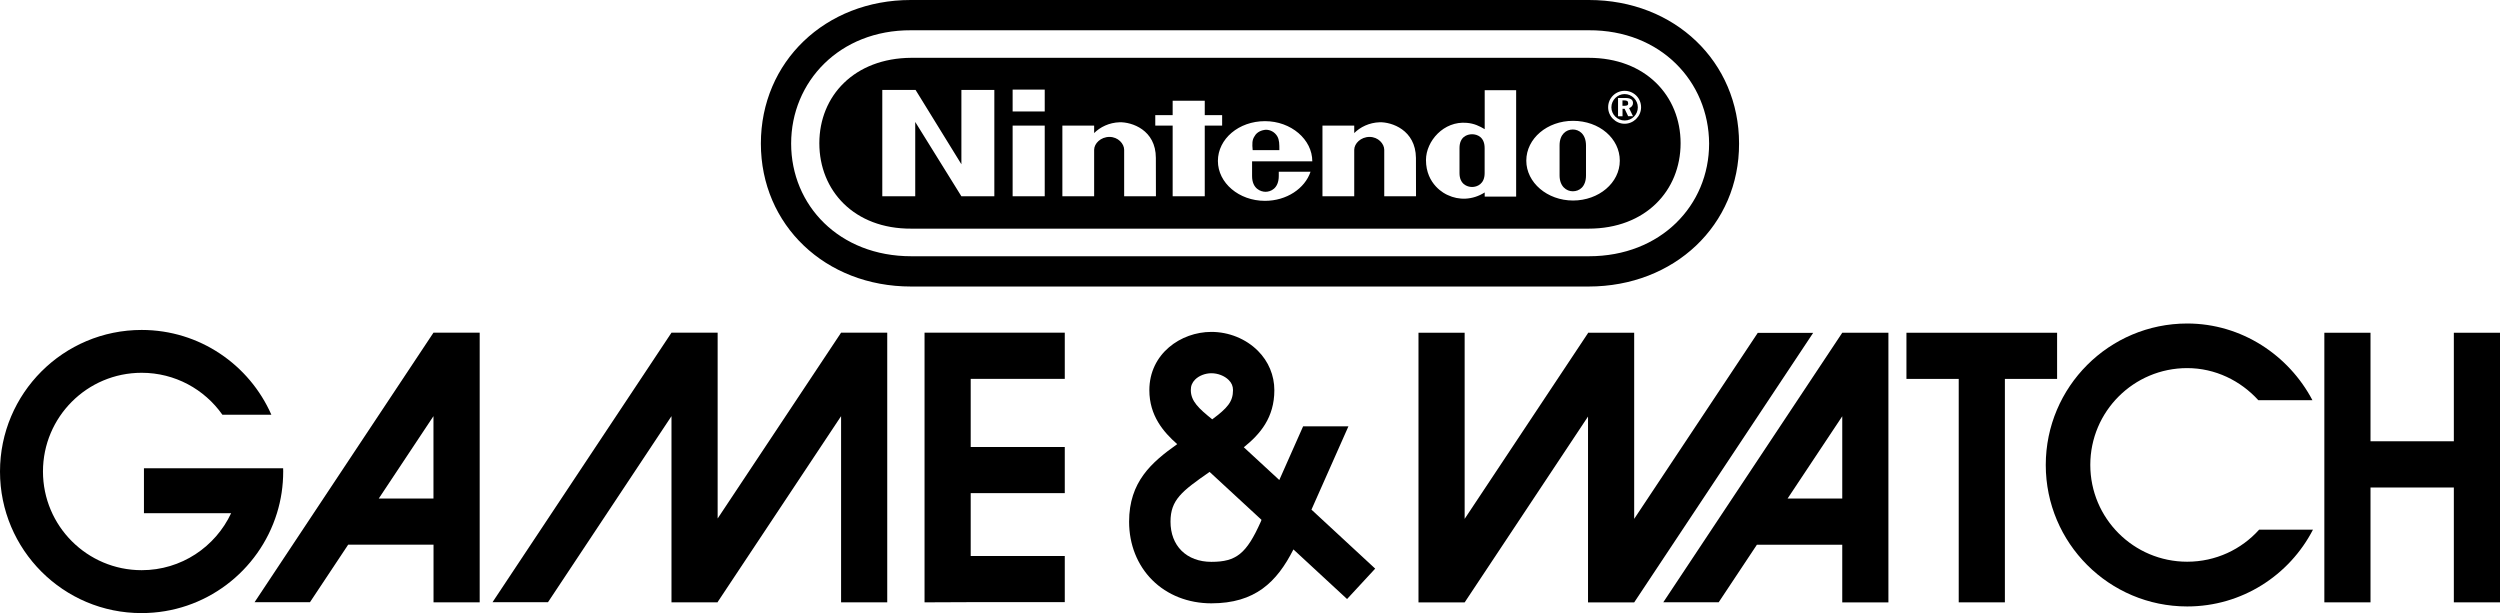 <?xml version="1.0" encoding="utf-8"?>
<!-- Generator: Adobe Illustrator 25.0.0, SVG Export Plug-In . SVG Version: 6.00 Build 0)  -->
<svg version="1.1" id="Layer_1" xmlns="http://www.w3.org/2000/svg" xmlns:xlink="http://www.w3.org/1999/xlink" x="0px" y="0px"
	 viewBox="0 0 3840 941.7" style="enable-background:new 0 0 3840 941.7;" xml:space="preserve">
<style type="text/css">
	.st0{fill:#FFFFFF;}
	.st1{fill:#E31E26;}
</style>
<g>
	<g>
		<g>
			<g>
				<g id="path68_6_">
					<path d="M341.5,636.9c-27.4-38.9-72.7-64.3-123.9-64.3C133.8,572.6,66,640.5,66,724.2s67.9,151.6,151.6,151.6
						c60.8,0,113.2-35.8,137.4-87.5H221.1v-69h213.8c0.1,1.6,0.1,3.2,0.1,4.8c0,22.3-3.3,43.8-9.6,64.1
						C398,877,315.3,941.7,217.5,941.7C97.4,941.9,0,844.4,0,724.3c0-120.2,97.4-217.5,217.6-217.5c89,0,165.5,53.6,199.2,130.2
						h-75.3V636.9z"/>
				</g>
				<g id="path70_6_">
					<path d="M665.8,511L665.8,511L391,925h85.1l58.7-88.4h131.1v88.6h70.9V511H665.8L665.8,511z M581.8,765.7l84-126.5v126.5H581.8
						z"/>
				</g>
				<g id="path72_6_">
					<path d="M1291.9,511L1291.9,511l-189.6,285.4V511h-70.9l0,0L756.5,925h85.2l189.7-285.8v286h70.9v-0.5l189.6-285.5v286h70.9
						V511H1291.9L1291.9,511z"/>
				</g>
				<g id="path74_6_">
					<path d="M1635.5,581.9V511h-215.4v414.2l70.9-0.3h144.5V854H1491v-96.5h144.5v-70.9H1491V581.9H1635.5z"/>
				</g>
				<g id="path86_6_">
					<path d="M2014.4,782.8c22.7-51.2,56.8-128,56.8-128h-69.6l-36.6,82.5l-54.5-50.3c25-20.1,46.9-45.4,46.9-87.7
						c0-22.7-9-44.2-25.2-60.4c-18.5-18.5-44.6-29.1-71.6-29.1c-46.8,0-95.2,33.5-95.2,89.5c0,39,21.5,64.2,42.8,82.9
						c-39.5,28-73.9,57.8-73.9,119.2c0,34.9,12.6,66.6,35.5,89.5c23.1,23.1,55.3,35.8,90.8,35.8c67.2,0,100.6-32.5,126.1-82.8
						l82.4,76.2l43.2-46.7L2014.4,782.8L2014.4,782.8z M1835.7,583c6-6,15.6-9.7,25-9.7c10,0,20.2,4,26.6,10.4
						c4.5,4.4,6.6,9.5,6.6,15.5c0,17.8-8.6,27.6-31.9,44.9c-20.4-16.4-32.9-27.8-32.9-44.9C1829,592.8,1831.2,587.5,1835.7,583
						 M1936.5,801.5c-21.9,48.9-37.5,61.5-75.8,61.5c-18.8,0-34.7-6-45.9-17.1c-11.1-11.1-16.9-26.5-16.9-44.6
						c0-33.4,17.2-46.7,59.4-76c0.2-0.1,0.5-0.3,0.6-0.5l79.8,73.7L1936.5,801.5L1936.5,801.5z"/>
				</g>
				<g id="path76_6_">
					<path d="M2829.7,511.1L2829.7,511.1l-274.9,414h85.1l58.7-88.4h131.1v88.6h70.9V511.1H2829.7L2829.7,511.1z M2745.7,765.8
						l84-126.4v126.4H2745.7z"/>
				</g>
				<g id="path78_6_">
					<path d="M2249.7,925.3L2249.7,925.3l189.5-285.5v285.5h70.9l0,0l0,0l274.9-414h-85.1L2510.1,797V511.1h-70.9v0.5L2249.7,797
						V511.1h-70.9v414.2H2249.7L2249.7,925.3z"/>
				</g>
				<g id="path80_6_">
					<path d="M3769.1,511.1v166.7h-128V511.1h-70.9v414.1h70.9V748.8h128v176.4h70.9V511.1H3769.1z"/>
				</g>
				<g id="path82_6_">
					<path d="M3159.7,511.1h-231.4V582h80.3v343.2h70.9V582h80.2V511.1L3159.7,511.1z"/>
				</g>
				<g id="path84_6_">
					<path d="M3470,813.6c-27.2,30.3-66.6,49.2-110.5,49.2c-82.2,0-148.8-66.6-148.8-148.7s66.6-148.7,148.8-148.7
						c43.2,0,82.1,19.4,109.3,49.3h83.1c-36.3-69-108.8-117.8-192.3-117.8c-120,0-217.3,97.3-217.3,217.3s97.3,217.3,217.3,217.3
						c84.1,0,157-48,193.1-117.9L3470,813.6L3470,813.6z"/>
				</g>
			</g>
		</g>
	</g>
	<g>
		<path d="M2415.8,198.9c-10.1,0-20.3,7.4-20.3,24.4c0,6.4,0,22.6,0,22.6s0,17,0,23.5c0,17,10.6,24.4,20.3,24.4
			c10.1,0,20.3-6.9,20.3-24.4c0-6.4,0-22.6,0-23c0-4.1,0-16.6,0-23C2436,205.8,2425.4,198.9,2415.8,198.9z"/>
		<path d="M2495.4,144.5c-11,0-20.3,9.2-20.3,20.3s9.2,20.3,20.3,20.3c11.5,0,20.3-9.2,20.3-20.3S2506.5,144.5,2495.4,144.5z
			 M2500.9,178.6l-5.5-11.5h-3.2v11.5h-6.9v-28.1h11c7.8,0,12,2.3,12,7.8c0,3.7-2.3,6.4-6,7.8l6,12.4H2500.9z"/>
		<path d="M2494.9,154.2h-2.8v8.3h3.2c3.7,0,6-0.9,5.5-4.1C2500.9,155.6,2499.1,154.2,2494.9,154.2z"/>
		<path d="M1965.1,230.6c0-9.2,0-15.7-3.2-21.2c-4.1-6.9-11-10.1-17.5-10.1c-6.4,0.5-13.8,3.2-17.5,10.1c-3.7,5.5-3.7,11.5-2.8,21.2
			H1965.1z"/>
		<path d="M2261.1,206.2c-7.8,0-19.3,4.1-19.3,21.2c0,5.5,0,19.3,0,19.3s0,13.3,0,19.3c0,16.6,11.5,21.2,19.3,21.2
			s19.3-4.6,19.3-21.2c0-6.9,0-19.3,0-19.3s0-13.8,0-19.3C2280.4,210.4,2268.9,206.2,2261.1,206.2z"/>
		<path d="M2440.2,88.8H1399.8c-87.5,0.5-141.3,58.5-141.3,131.2s53.4,131.7,141.3,131.2h1040.3c87.5,0,141.3-58.5,141.3-131.2
			S2527.6,88.8,2440.2,88.8z M1527.3,301.5h-50.6l-70.9-114.2v114.2h-50.6V138.1h51.1l70.4,114.2V138.1h50.6V301.5z M1604.7,301.5
			h-49.3V192.9h49.3V301.5z M1604.7,171.2h-49.3v-33.6h49.3V171.2z M1775.5,301.5h-48.8c0,0,0-64.4,0-71.4c0-9.2-9.2-19.8-22.6-19.8
			c-13.3,0-23.5,10.1-23.5,19.8c0,4.6,0,71.4,0,71.4h-48.8V192.9h48.8c0,0,0,8.7,0,11.5c9.2-9.2,23-16.1,39.1-16.6
			c18.4-0.5,55.7,11.5,55.7,54.8C1775.5,250,1775.5,301.5,1775.5,301.5z M1850.5,301.5h-49.3V192.9h-26.7v-16.1h26.7v-22.1h49.3
			v22.1h26.7v16.1h-26.7V301.5z M1943.9,294.6c7.4,0,20.3-4.6,20.3-24.4c0-6,0-6.4,0-6.4h48.8c-8.7,25.8-36.8,44.7-70,44.7
			c-40,0-72.3-27.6-72.3-61.2c0-34.1,32.2-61.2,72.3-61.2s72.7,28.1,72.7,61.7h-92.5c0,0,0,16.6,0,22.6
			C1923.2,290,1936.6,294.6,1943.9,294.6z M2175,301.5h-48.8c0,0,0-64.4,0-71.4c0-9.2-9.2-19.8-22.6-19.8
			c-13.3,0-23.5,10.1-23.5,19.8c0,4.6,0,71.4,0,71.4h-48.8V192.9h48.8c0,0,0,8.7,0,11.5c9.2-9.2,23-16.1,39.1-16.6
			c18-0.5,55.2,11.5,55.7,54.8C2175,250,2175,301.5,2175,301.5z M2328.8,302h-48.3c0,0,0-5.5,0-6.4c-18.9,12-40,12-56.6,4.1
			c-4.6-1.8-33.6-16.1-33.6-53.9c0-29,27.2-60.3,62.6-57.1c11.5,0.9,19.8,5.1,27.6,9.7c0-25.3,0-60.3,0-59.8h48.3V302z M2416.2,308
			c-39.6,0-71.8-27.6-71.8-61.2c0-34.1,32.2-61.2,71.8-61.2c40.5,0,71.8,27.2,71.8,61.2S2455.8,308,2416.2,308z M2495.4,190.1
			c-13.8,0-25.3-11.5-25.3-25.3c0-14.3,11.5-25.3,25.3-25.3c13.8,0,25.3,11,25.3,25.3C2520.7,178.6,2509.2,190.1,2495.4,190.1z"/>
		<path d="M2440.6,0H1398.9c-131.2,0-230.2,94.8-230.2,220.5c0,125.2,99,219.6,230.6,219.6h1040.8c131.7,0,231.5-94.4,231.1-219.6
			C2671.2,94.8,2572.3,0,2440.6,0z M2440.6,393.6H1399.8c-110.9,0-184.6-78.3-184.6-173.1c0-94.8,74.1-174.5,184.1-174h1041.3
			c110-0.5,184.1,78.7,184.6,174C2625.2,315.3,2551.1,393.6,2440.6,393.6z"/>
	</g>
</g>
</svg>
